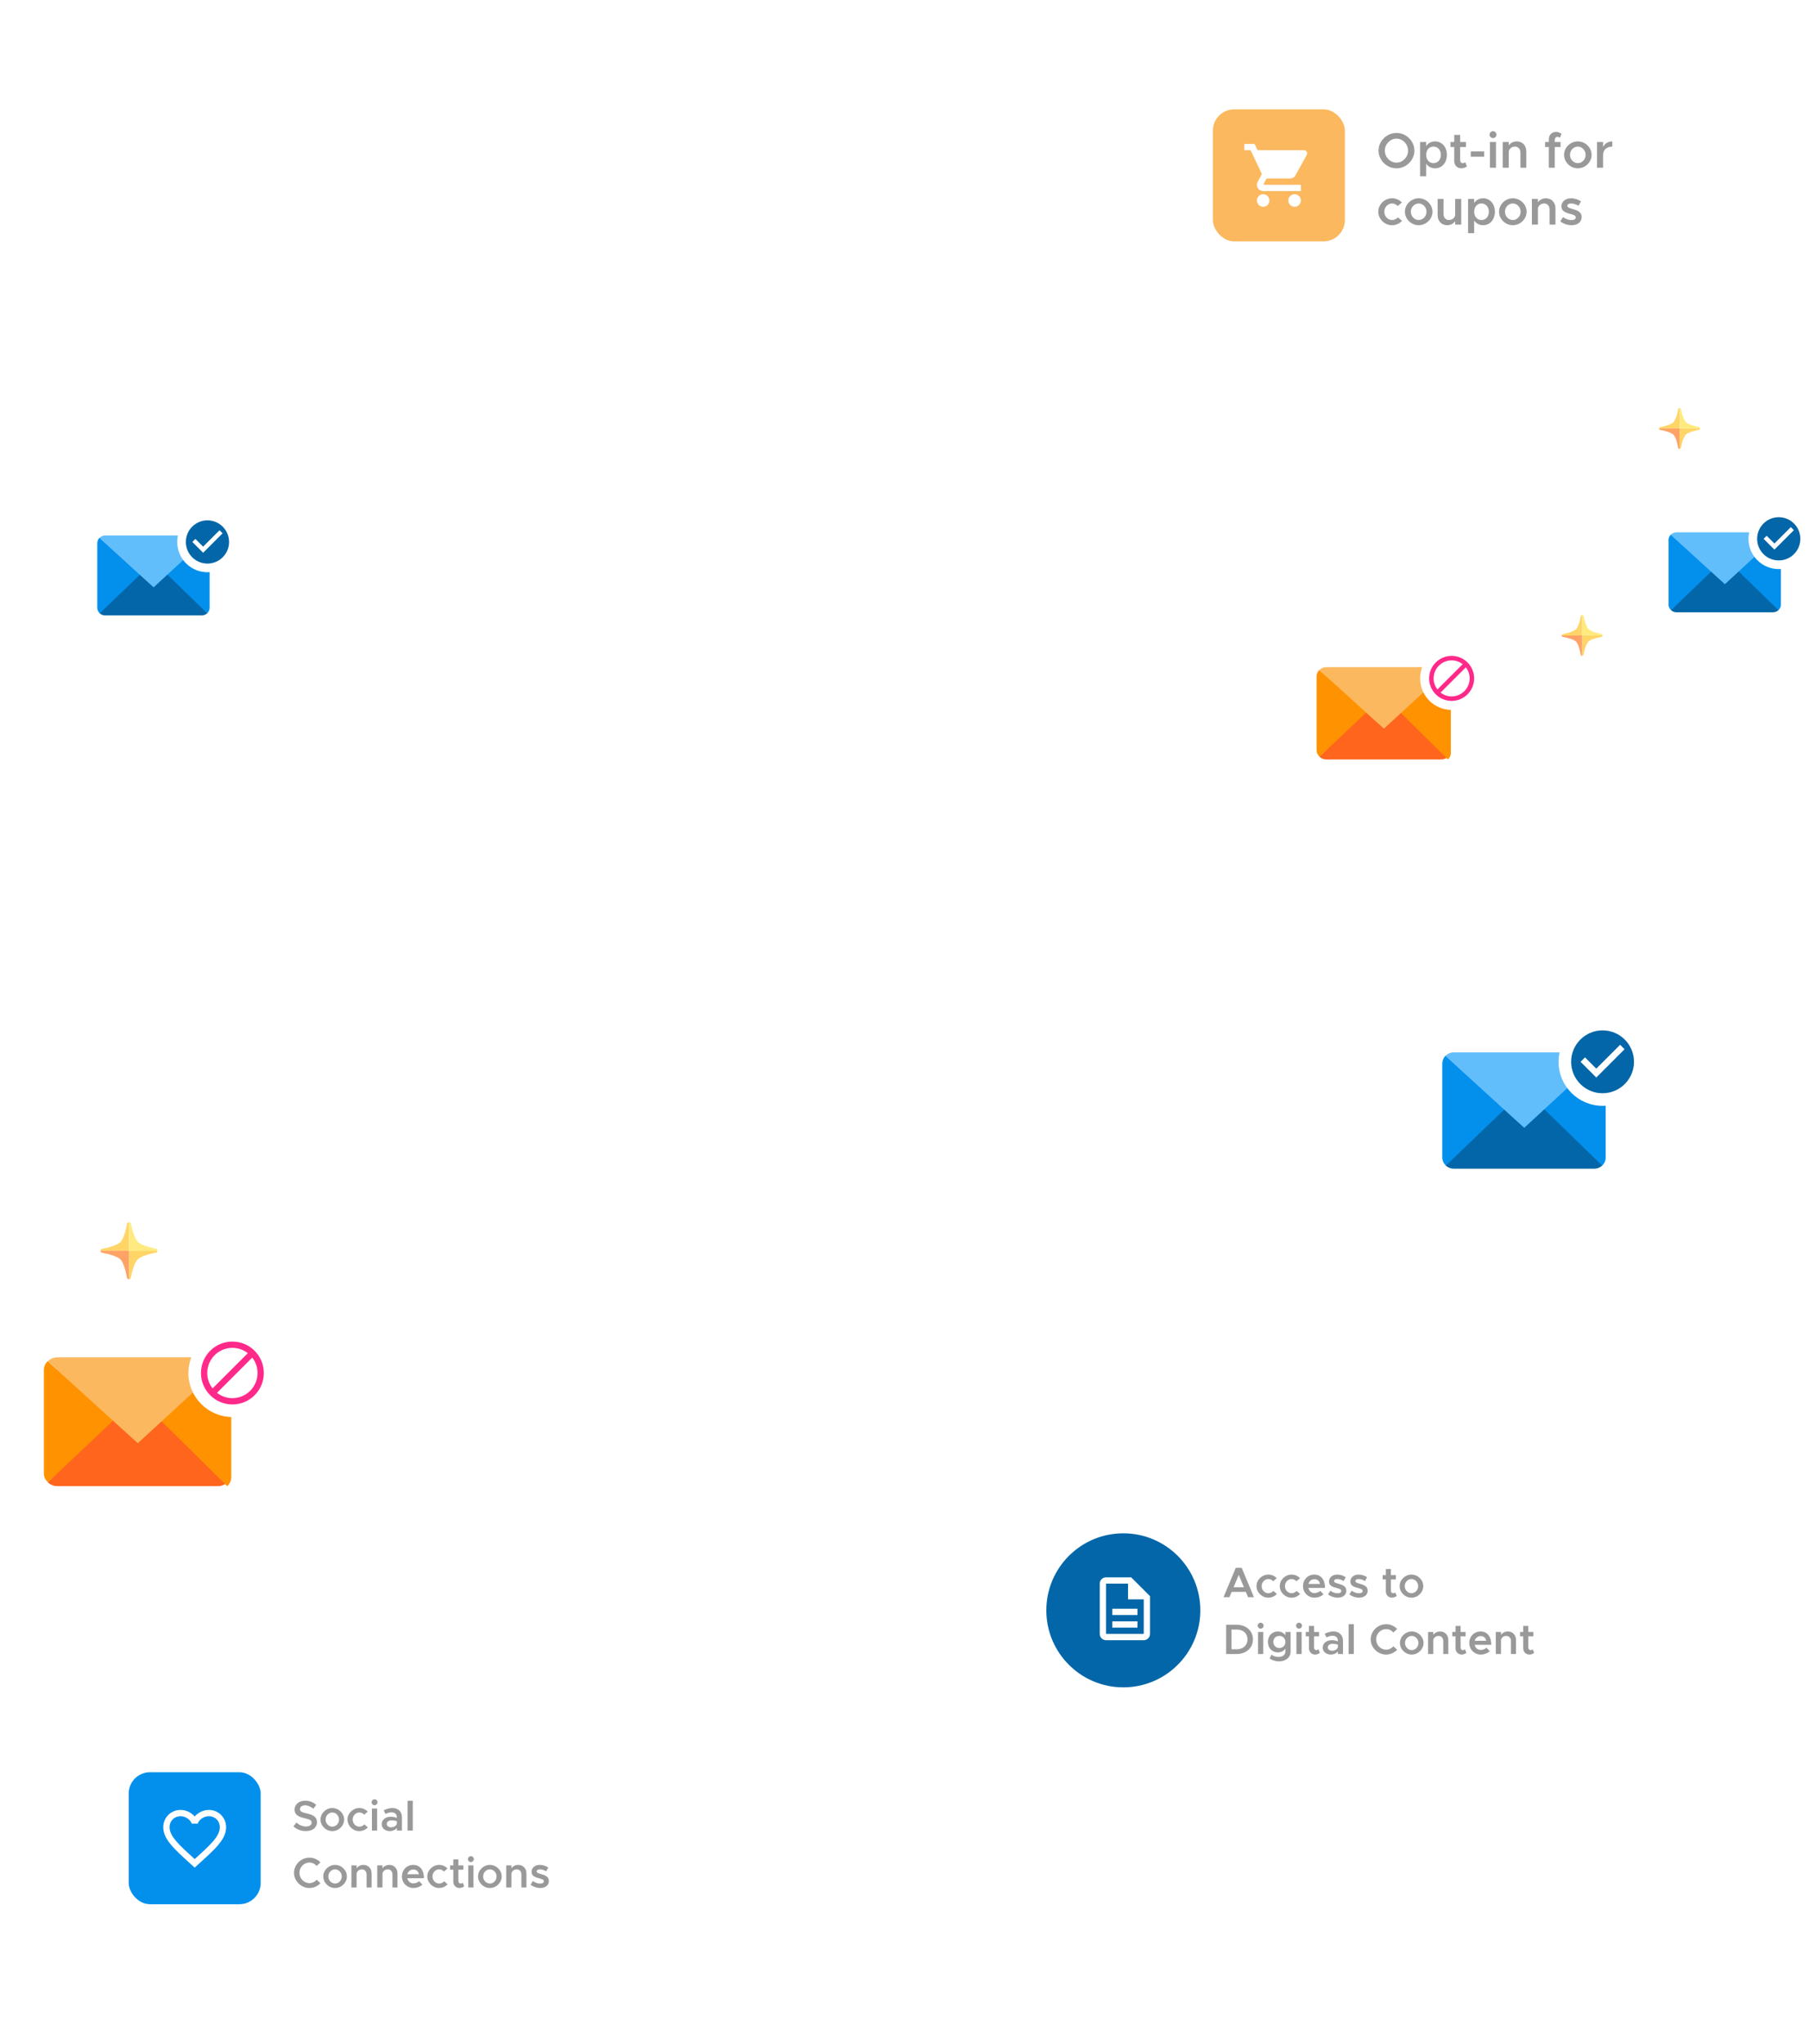 <svg width="509" height="575" viewBox="0 0 509 575" fill="none" xmlns="http://www.w3.org/2000/svg">
<path d="M434.816 311.061L428.809 316.754L423.025 311.364L422.336 312.05L406.703 327.765C407.317 328.385 408.155 328.737 409.033 328.745H448.585C449.462 328.738 450.301 328.385 450.915 327.765L435.55 311.835L434.816 311.061Z" fill="#0266A8"/>
<path d="M423.504 311.841L406.782 296.941L406.813 296.912H406.782C406.179 297.512 405.836 298.303 405.819 299.13V325.614C405.825 326.46 406.19 327.269 406.833 327.86L422.815 312.534L423.504 311.841Z" fill="#0390ED"/>
<path d="M451.629 298.265C451.445 297.75 451.125 297.285 450.699 296.912H450.673C450.673 296.912 450.673 296.912 450.699 296.936L434.114 311.645L434.86 312.369L450.796 327.86C451.439 327.267 451.8 326.461 451.799 325.621V299.237C451.798 298.907 451.741 298.579 451.629 298.265Z" fill="#0390ED"/>
<path d="M423.081 311.985L428.876 317.25L434.895 311.698L450.915 296.923C450.915 296.923 450.915 296.923 450.89 296.899C450.301 296.346 449.512 296.034 448.69 296.028H409.062C408.178 296.036 407.336 296.392 406.733 297.014L406.703 297.043L423.081 311.985Z" fill="#62BEFB"/>
<circle cx="450.914" cy="298.681" r="12.379" fill="white"/>
<path d="M450.915 289.839C446.034 289.839 442.072 293.8 442.072 298.681C442.072 303.562 446.034 307.523 450.915 307.523C455.795 307.523 459.757 303.562 459.757 298.681C459.757 293.8 455.795 289.839 450.915 289.839ZM449.146 303.102L444.725 298.681L445.972 297.434L449.146 300.6L455.857 293.889L457.104 295.144L449.146 303.102Z" fill="#0266A8"/>
<path d="M489.417 160.077L485.288 163.992L481.311 160.286L480.837 160.758L470.09 171.562C470.512 171.988 471.088 172.23 471.691 172.235H498.884C499.487 172.23 500.063 171.988 500.485 171.562L489.922 160.609L489.417 160.077Z" fill="#0266A8"/>
<path d="M481.641 160.614L470.144 150.37L470.165 150.351H470.144C469.73 150.763 469.494 151.307 469.482 151.875V170.083C469.486 170.665 469.737 171.221 470.179 171.627L481.167 161.091L481.641 160.614Z" fill="#0390ED"/>
<path d="M500.977 151.282C500.851 150.927 500.631 150.608 500.337 150.352H500.32C500.32 150.352 500.32 150.352 500.337 150.368L488.936 160.481L489.448 160.978L500.404 171.628C500.846 171.221 501.094 170.666 501.094 170.089V151.95C501.093 151.723 501.054 151.498 500.977 151.282Z" fill="#0390ED"/>
<path d="M481.349 160.713L485.334 164.333L489.471 160.516L500.485 150.358C500.485 150.358 500.485 150.358 500.468 150.342C500.063 149.962 499.521 149.747 498.956 149.743H471.712C471.104 149.748 470.525 149.993 470.11 150.421L470.09 150.441L481.349 160.713Z" fill="#62BEFB"/>
<circle cx="500.485" cy="151.567" r="8.511" fill="white"/>
<path d="M500.485 145.488C497.13 145.488 494.406 148.212 494.406 151.567C494.406 154.923 497.13 157.646 500.485 157.646C503.841 157.646 506.564 154.923 506.564 151.567C506.564 148.212 503.841 145.488 500.485 145.488ZM499.27 154.607L496.23 151.567L497.087 150.71L499.27 152.887L503.884 148.272L504.741 149.136L499.27 154.607Z" fill="#0266A8"/>
<path d="M47.304 160.962L43.174 164.877L39.198 161.171L38.724 161.642L27.977 172.446C28.399 172.872 28.975 173.115 29.578 173.12H56.77C57.374 173.115 57.95 172.873 58.372 172.446L47.809 161.494L47.304 160.962Z" fill="#0266A8"/>
<path d="M39.527 161.499L28.031 151.255L28.052 151.235H28.031C27.617 151.648 27.381 152.192 27.369 152.76V170.968C27.373 171.55 27.624 172.106 28.066 172.512L39.053 161.976L39.527 161.499Z" fill="#0390ED"/>
<path d="M58.864 152.166C58.737 151.811 58.517 151.491 58.224 151.235H58.206C58.206 151.235 58.206 151.235 58.224 151.252L46.822 161.364L47.335 161.862L58.291 172.512C58.733 172.104 58.981 171.55 58.98 170.972V152.834C58.98 152.607 58.941 152.381 58.864 152.166Z" fill="#0390ED"/>
<path d="M39.236 161.598L43.22 165.218L47.358 161.401L58.372 151.243C58.372 151.243 58.372 151.243 58.355 151.227C57.95 150.846 57.408 150.632 56.842 150.628H29.598C28.991 150.633 28.412 150.878 27.997 151.306L27.977 151.326L39.236 161.598Z" fill="#62BEFB"/>
<circle cx="58.372" cy="152.452" r="8.511" fill="white"/>
<path d="M58.372 146.373C55.016 146.373 52.293 149.096 52.293 152.452C52.293 155.808 55.016 158.531 58.372 158.531C61.728 158.531 64.451 155.808 64.451 152.452C64.451 149.096 61.728 146.373 58.372 146.373ZM57.156 155.492L54.117 152.452L54.974 151.595L57.156 153.771L61.77 149.157L62.627 150.02L57.156 155.492Z" fill="#0266A8"/>
<path d="M45.57 398.276L38.704 404.643L32.093 398.616L31.305 399.383L13.437 416.955C14.138 417.648 15.096 418.042 16.099 418.051H61.309C62.312 418.043 63.27 417.649 63.971 416.955L46.409 399.142L45.57 398.276Z" fill="#FF651D"/>
<path d="M32.112 399.325L13.414 382.928L13.448 382.896H13.414C12.741 383.557 12.357 384.427 12.338 385.337V414.481C12.344 415.412 12.752 416.303 13.471 416.953L31.342 400.088L32.112 399.325Z" fill="#FF9200"/>
<path d="M63.839 382.896H63.811C63.811 382.896 63.811 382.896 63.839 382.924L45.295 399.632L46.128 400.455L63.949 418.051C64.667 417.378 65.071 416.462 65.07 415.507V385.538C65.069 385.163 65.005 384.79 64.88 384.434C64.674 383.848 64.316 383.32 63.839 382.896Z" fill="#FF9200"/>
<path d="M32.157 399.971L38.781 405.967L45.66 399.644L63.971 382.817C63.971 382.817 63.971 382.817 63.943 382.79C63.27 382.16 62.369 381.804 61.429 381.798H16.133C15.123 381.806 14.161 382.212 13.471 382.921L13.437 382.953L32.157 399.971Z" fill="#FBB85E"/>
<circle cx="65.391" cy="386.219" r="12.379" fill="white"/>
<path d="M65.391 377.377C60.51 377.377 56.549 381.338 56.549 386.219C56.549 391.1 60.51 395.062 65.391 395.062C70.272 395.062 74.233 391.1 74.233 386.219C74.233 381.338 70.272 377.377 65.391 377.377ZM58.317 386.219C58.317 382.311 61.483 379.145 65.391 379.145C67.027 379.145 68.53 379.702 69.724 380.64L59.812 390.552C58.874 389.358 58.317 387.855 58.317 386.219ZM65.391 393.293C63.755 393.293 62.252 392.736 61.058 391.799L70.971 381.887C71.908 383.08 72.465 384.583 72.465 386.219C72.465 390.128 69.299 393.293 65.391 393.293Z" fill="#FF298A"/>
<path d="M394.252 199.466L389.334 204.026L384.599 199.709L384.035 200.259L371.237 212.844C371.74 213.34 372.426 213.623 373.144 213.629H405.524C406.243 213.623 406.929 213.341 407.431 212.844L394.853 200.086L394.252 199.466Z" fill="#FF651D"/>
<path d="M384.613 200.217L371.221 188.473L371.246 188.45H371.221C370.739 188.923 370.464 189.546 370.45 190.198V211.072C370.455 211.739 370.747 212.376 371.262 212.842L384.061 200.763L384.613 200.217Z" fill="#FF9200"/>
<path d="M407.337 188.45H407.317C407.317 188.45 407.317 188.45 407.337 188.47L394.056 200.437L394.653 201.026L407.416 213.629C407.93 213.146 408.219 212.49 408.219 211.807V190.342C408.218 190.073 408.172 189.806 408.083 189.551C407.935 189.132 407.679 188.753 407.337 188.45Z" fill="#FF9200"/>
<path d="M384.644 200.679L389.388 204.973L394.315 200.445L407.43 188.393C407.43 188.393 407.43 188.393 407.41 188.374C406.928 187.922 406.282 187.668 405.609 187.663H373.167C372.444 187.669 371.755 187.96 371.261 188.467L371.236 188.491L384.644 200.679Z" fill="#FBB85E"/>
<circle cx="408.448" cy="190.829" r="8.866" fill="white"/>
<path d="M408.447 184.496C404.951 184.496 402.114 187.333 402.114 190.829C402.114 194.325 404.951 197.162 408.447 197.162C411.943 197.162 414.78 194.325 414.78 190.829C414.78 187.333 411.943 184.496 408.447 184.496ZM403.381 190.829C403.381 188.03 405.648 185.763 408.447 185.763C409.619 185.763 410.695 186.162 411.55 186.833L404.451 193.932C403.78 193.077 403.381 192.001 403.381 190.829ZM408.447 195.895C407.276 195.895 406.199 195.496 405.344 194.825L412.443 187.726C413.115 188.581 413.514 189.657 413.514 190.829C413.514 193.628 411.246 195.895 408.447 195.895Z" fill="#FF298A"/>
<path d="M44.297 351.847C44.324 351.576 44.151 351.327 43.888 351.257C42.806 351.065 39.799 350.355 38.789 349.333C37.779 348.311 37.057 345.304 36.864 344.233C36.818 343.97 36.59 343.778 36.323 343.776V351.799L44.297 351.847Z" fill="#FFEA80"/>
<path d="M36.276 343.824C36.007 343.832 35.78 344.028 35.735 344.293C35.566 345.364 34.893 348.371 33.882 349.381C32.872 350.391 29.805 351.113 28.723 351.305C28.46 351.352 28.267 351.579 28.266 351.846H36.288L36.276 343.824Z" fill="#FFD567"/>
<path d="M36.276 351.847V359.869C36.543 359.867 36.771 359.675 36.818 359.412C37.01 358.317 37.72 355.274 38.742 354.252C39.764 353.23 42.759 352.568 43.83 352.4C44.099 352.353 44.297 352.12 44.299 351.847H36.276Z" fill="#FFD567"/>
<path d="M28.254 351.847C28.25 352.118 28.444 352.353 28.711 352.4C29.805 352.568 32.848 353.242 33.871 354.252C34.893 355.262 35.554 358.317 35.723 359.4C35.764 359.668 35.993 359.866 36.264 359.869V351.847H28.254Z" fill="#FFA266"/>
<path d="M478.324 120.543C478.343 120.349 478.219 120.17 478.031 120.12C477.256 119.983 475.102 119.474 474.378 118.742C473.655 118.01 473.138 115.856 473 115.089C472.967 114.901 472.804 114.763 472.612 114.762V120.508L478.324 120.543Z" fill="#FFEA80"/>
<path d="M472.578 114.796C472.385 114.801 472.223 114.942 472.19 115.132C472.069 115.899 471.587 118.053 470.863 118.776C470.14 119.5 467.943 120.017 467.167 120.155C466.979 120.188 466.841 120.351 466.84 120.542H472.586L472.578 114.796Z" fill="#FFD567"/>
<path d="M472.578 120.543V126.289C472.769 126.288 472.933 126.15 472.966 125.962C473.104 125.178 473.612 122.998 474.344 122.266C475.077 121.534 477.222 121.06 477.989 120.939C478.182 120.906 478.323 120.739 478.325 120.543H472.578Z" fill="#FFD567"/>
<path d="M466.831 120.543C466.828 120.738 466.967 120.905 467.158 120.939C467.942 121.06 470.122 121.542 470.854 122.266C471.587 122.99 472.061 125.178 472.181 125.953C472.211 126.145 472.375 126.287 472.569 126.289V120.543H466.831Z" fill="#FFA266"/>
<path d="M450.913 178.757C450.932 178.564 450.808 178.385 450.62 178.335C449.845 178.197 447.691 177.689 446.967 176.957C446.244 176.225 445.727 174.071 445.589 173.304C445.556 173.116 445.392 172.978 445.201 172.977V178.723L450.913 178.757Z" fill="#FFEA80"/>
<path d="M445.166 173.011C444.973 173.016 444.811 173.157 444.778 173.347C444.657 174.114 444.175 176.267 443.451 176.991C442.727 177.715 440.531 178.232 439.755 178.37C439.567 178.403 439.429 178.566 439.428 178.757H445.174L445.166 173.011Z" fill="#FFD567"/>
<path d="M445.167 178.758V184.504C445.358 184.503 445.521 184.365 445.555 184.177C445.693 183.393 446.201 181.213 446.933 180.481C447.665 179.749 449.811 179.275 450.577 179.154C450.771 179.121 450.912 178.954 450.913 178.758H445.167Z" fill="#FFD567"/>
<path d="M439.42 178.758C439.417 178.952 439.556 179.12 439.747 179.154C440.531 179.275 442.711 179.757 443.443 180.481C444.176 181.205 444.65 183.393 444.77 184.168C444.8 184.36 444.964 184.502 445.158 184.504V178.758H439.42Z" fill="#FFA266"/>
<g filter="url(#filter0_d)">
<rect x="329.775" y="20.149" width="144.129" height="58.359" rx="12" fill="white"/>
</g>
<rect x="341.27" y="30.76" width="37.138" height="37.138" rx="6" fill="#FBB85E"/>
<path d="M355.418 54.634C354.445 54.634 353.658 55.43 353.658 56.402C353.658 57.375 354.445 58.171 355.418 58.171C356.39 58.171 357.186 57.375 357.186 56.402C357.186 55.43 356.39 54.634 355.418 54.634ZM350.112 40.486V42.255H351.881L355.064 48.966L353.87 51.132C353.729 51.38 353.649 51.672 353.649 51.981C353.649 52.954 354.445 53.75 355.418 53.75H366.028V51.981H355.789C355.665 51.981 355.568 51.884 355.568 51.76L355.595 51.654L356.39 50.213H362.978C363.641 50.213 364.225 49.85 364.525 49.302L367.691 43.563C367.761 43.44 367.797 43.289 367.797 43.139C367.797 42.653 367.399 42.255 366.913 42.255H353.835L353.004 40.486H350.112ZM364.26 54.634C363.287 54.634 362.5 55.43 362.5 56.402C362.5 57.375 363.287 58.171 364.26 58.171C365.233 58.171 366.028 57.375 366.028 56.402C366.028 55.43 365.233 54.634 364.26 54.634Z" fill="white"/>
<path d="M392.934 47.35C395.664 47.35 397.974 45.068 397.974 42.366C397.974 39.664 395.664 37.396 392.934 37.396C390.19 37.396 387.88 39.664 387.88 42.366C387.88 45.068 390.19 47.35 392.934 47.35ZM392.934 45.754C391.156 45.754 389.658 44.214 389.658 42.366C389.658 40.532 391.156 38.992 392.934 38.992C394.698 38.992 396.182 40.532 396.182 42.366C396.182 44.214 394.698 45.754 392.934 45.754ZM403.792 39.776C402.714 39.776 401.846 40.266 401.272 41.092V39.944H399.564V49.59H401.272V46.034C401.846 46.86 402.714 47.35 403.792 47.35C405.71 47.35 407.11 45.782 407.11 43.556C407.11 41.344 405.71 39.776 403.792 39.776ZM403.33 45.894C402.126 45.894 401.286 44.914 401.286 43.556C401.286 42.198 402.126 41.232 403.33 41.232C404.548 41.232 405.416 42.198 405.416 43.556C405.416 44.914 404.548 45.894 403.33 45.894ZM412.267 45.628C412.113 45.782 411.847 45.894 411.553 45.894C411.147 45.894 410.839 45.544 410.839 45.054V41.358H412.477V39.944H410.839V37.956H409.173V39.944H408.123V41.358H409.173V45.264C409.173 46.482 410.013 47.35 411.217 47.35C411.763 47.35 412.351 47.126 412.757 46.776L412.267 45.628ZM413.831 44.088H417.597V42.59H413.831V44.088ZM420.091 38.852C420.623 38.852 421.057 38.39 421.057 37.872C421.057 37.354 420.623 36.906 420.091 36.906C419.545 36.906 419.111 37.354 419.111 37.872C419.111 38.39 419.545 38.852 420.091 38.852ZM419.223 47.182H420.931V39.944H419.223V47.182ZM426.767 39.776C425.815 39.776 424.975 40.238 424.527 40.91V39.944H422.819V47.182H424.527V42.604C424.639 41.834 425.381 41.232 426.277 41.232C427.173 41.232 427.803 41.932 427.803 42.912V47.182H429.455V42.576C429.455 40.938 428.349 39.776 426.767 39.776ZM437.458 39.342C437.458 38.852 437.766 38.502 438.172 38.502C438.466 38.502 438.732 38.614 438.886 38.768L439.376 37.676C438.97 37.326 438.382 37.102 437.836 37.102C436.632 37.102 435.792 37.97 435.792 39.188V39.944H434.742V41.358H435.792V47.182H437.458V41.358H439.096V39.944H437.458V39.342ZM443.956 47.35C446.056 47.35 447.834 45.614 447.834 43.556C447.834 41.498 446.056 39.776 443.956 39.776C441.856 39.776 440.078 41.498 440.078 43.556C440.078 45.614 441.856 47.35 443.956 47.35ZM443.956 45.894C442.752 45.894 441.744 44.83 441.744 43.556C441.744 42.296 442.752 41.232 443.956 41.232C445.146 41.232 446.154 42.296 446.154 43.556C446.154 44.83 445.146 45.894 443.956 45.894ZM451.065 41.344V39.944H449.357V47.182H451.065V43.528C451.065 42.156 452.101 41.232 453.655 41.232V39.776C452.465 39.776 451.527 40.378 451.065 41.344ZM391.674 63.35C392.822 63.35 393.788 62.874 394.488 62.132L393.34 61.138C392.934 61.6 392.318 61.894 391.688 61.894C390.498 61.894 389.504 60.83 389.504 59.556C389.504 58.296 390.498 57.232 391.688 57.232C392.304 57.232 392.906 57.526 393.298 57.96L394.446 56.952C393.76 56.238 392.794 55.776 391.702 55.776C389.588 55.776 387.81 57.498 387.81 59.556C387.81 61.614 389.588 63.35 391.674 63.35ZM399.18 63.35C401.28 63.35 403.058 61.614 403.058 59.556C403.058 57.498 401.28 55.776 399.18 55.776C397.08 55.776 395.302 57.498 395.302 59.556C395.302 61.614 397.08 63.35 399.18 63.35ZM399.18 61.894C397.976 61.894 396.968 60.83 396.968 59.556C396.968 58.296 397.976 57.232 399.18 57.232C400.37 57.232 401.378 58.296 401.378 59.556C401.378 60.83 400.37 61.894 399.18 61.894ZM409.44 55.944V60.522C409.328 61.292 408.586 61.894 407.69 61.894C406.794 61.894 406.164 61.194 406.164 60.214V55.944H404.512V60.55C404.512 62.188 405.618 63.35 407.2 63.35C408.152 63.35 408.992 62.888 409.44 62.216V63.182H411.148V55.944H409.44ZM417.3 55.776C416.222 55.776 415.354 56.266 414.78 57.092V55.944H413.072V65.59H414.78V62.034C415.354 62.86 416.222 63.35 417.3 63.35C419.218 63.35 420.618 61.782 420.618 59.556C420.618 57.344 419.218 55.776 417.3 55.776ZM416.838 61.894C415.634 61.894 414.794 60.914 414.794 59.556C414.794 58.198 415.634 57.232 416.838 57.232C418.056 57.232 418.924 58.198 418.924 59.556C418.924 60.914 418.056 61.894 416.838 61.894ZM425.663 63.35C427.763 63.35 429.541 61.614 429.541 59.556C429.541 57.498 427.763 55.776 425.663 55.776C423.563 55.776 421.785 57.498 421.785 59.556C421.785 61.614 423.563 63.35 425.663 63.35ZM425.663 61.894C424.459 61.894 423.451 60.83 423.451 59.556C423.451 58.296 424.459 57.232 425.663 57.232C426.853 57.232 427.861 58.296 427.861 59.556C427.861 60.83 426.853 61.894 425.663 61.894ZM434.97 55.776C434.018 55.776 433.178 56.238 432.73 56.91V55.944H431.022V63.182H432.73V58.604C432.842 57.834 433.584 57.232 434.48 57.232C435.376 57.232 436.006 57.932 436.006 58.912V63.182H437.658V58.576C437.658 56.938 436.552 55.776 434.97 55.776ZM442.186 63.35C443.88 63.35 445.028 62.454 445.028 61.068C445.028 59.556 443.712 59.136 442.494 58.8C441.388 58.478 441.01 58.338 441.01 57.876C441.01 57.47 441.472 57.232 442.074 57.232C442.704 57.232 443.446 57.456 444.132 57.89L444.846 56.644C444.062 56.126 443.068 55.776 442.074 55.776C440.464 55.776 439.344 56.7 439.344 58.058C439.358 59.346 440.352 59.794 441.92 60.2C442.746 60.424 443.376 60.606 443.376 61.166C443.376 61.614 442.9 61.908 442.214 61.908C441.304 61.908 440.492 61.572 439.792 61.068L439.022 62.258C439.89 62.958 441.08 63.35 442.186 63.35Z" fill="#999999"/>
<g filter="url(#filter1_d)">
<rect x="24.717" y="487.905" width="144.129" height="58.359" rx="12" fill="white"/>
</g>
<rect x="36.211" y="498.516" width="37.138" height="37.138" rx="6" fill="#0390ED"/>
<path d="M86.091 515.07C88.059 515.07 89.187 514.025 89.187 512.549C89.187 511.049 88.035 510.497 86.319 510.113C85.011 509.813 84.399 509.573 84.399 508.901C84.399 508.326 84.963 507.821 85.791 507.821C86.607 507.821 87.435 508.169 88.155 508.793L88.971 507.689C88.143 506.981 87.159 506.537 85.851 506.537C84.111 506.537 82.887 507.593 82.887 509.033C82.887 510.581 84.075 511.073 85.779 511.469C87.099 511.781 87.687 512.009 87.687 512.693C87.687 513.281 87.159 513.785 86.139 513.785C85.059 513.785 84.183 513.354 83.427 512.669L82.563 513.737C83.475 514.589 84.675 515.07 86.091 515.07ZM93.507 515.082C95.307 515.082 96.831 513.593 96.831 511.829C96.831 510.065 95.307 508.589 93.507 508.589C91.707 508.589 90.183 510.065 90.183 511.829C90.183 513.593 91.707 515.082 93.507 515.082ZM93.507 513.833C92.475 513.833 91.611 512.921 91.611 511.829C91.611 510.749 92.475 509.837 93.507 509.837C94.527 509.837 95.391 510.749 95.391 511.829C95.391 512.921 94.527 513.833 93.507 513.833ZM101.089 515.082C102.073 515.082 102.901 514.673 103.501 514.037L102.517 513.185C102.169 513.581 101.641 513.833 101.101 513.833C100.081 513.833 99.229 512.921 99.229 511.829C99.229 510.749 100.081 509.837 101.101 509.837C101.629 509.837 102.145 510.089 102.481 510.461L103.465 509.597C102.877 508.985 102.049 508.589 101.113 508.589C99.301 508.589 97.777 510.065 97.777 511.829C97.777 513.593 99.301 515.082 101.089 515.082ZM105.396 507.797C105.852 507.797 106.224 507.401 106.224 506.957C106.224 506.513 105.852 506.129 105.396 506.129C104.928 506.129 104.556 506.513 104.556 506.957C104.556 507.401 104.928 507.797 105.396 507.797ZM104.652 514.938H106.116V508.733H104.652V514.938ZM110.434 508.589C109.654 508.589 108.838 508.805 107.962 509.237L108.466 510.257C108.994 509.993 109.558 509.789 110.146 509.789C111.274 509.789 111.67 510.485 111.67 511.205V511.373C111.106 511.157 110.494 511.037 109.93 511.037C108.538 511.037 107.398 511.877 107.398 513.101C107.398 514.301 108.394 515.082 109.714 515.082C110.434 515.082 111.214 514.769 111.67 514.193V514.938H113.098V511.205C113.098 509.633 112.078 508.589 110.434 508.589ZM110.038 514.013C109.342 514.013 108.826 513.641 108.826 513.053C108.826 512.465 109.414 512.057 110.146 512.057C110.698 512.057 111.214 512.141 111.67 512.297V512.993C111.502 513.653 110.746 514.013 110.038 514.013ZM114.683 514.938H116.147V506.549H114.683V514.938ZM87.063 531.082C88.275 531.082 89.379 530.565 90.171 529.737L89.115 528.753C88.599 529.341 87.867 529.713 87.063 529.713C85.539 529.713 84.255 528.393 84.255 526.809C84.255 525.237 85.539 523.917 87.063 523.917C87.855 523.917 88.599 524.289 89.103 524.878L90.171 523.882C89.379 523.065 88.275 522.549 87.063 522.549C84.711 522.549 82.731 524.493 82.731 526.809C82.731 529.125 84.711 531.082 87.063 531.082ZM94.281 531.082C96.081 531.082 97.605 529.593 97.605 527.829C97.605 526.065 96.081 524.589 94.281 524.589C92.481 524.589 90.957 526.065 90.957 527.829C90.957 529.593 92.481 531.082 94.281 531.082ZM94.281 529.833C93.249 529.833 92.385 528.921 92.385 527.829C92.385 526.749 93.249 525.837 94.281 525.837C95.301 525.837 96.165 526.749 96.165 527.829C96.165 528.921 95.301 529.833 94.281 529.833ZM102.258 524.589C101.442 524.589 100.722 524.985 100.338 525.561V524.733H98.874V530.938H100.338V527.013C100.434 526.353 101.07 525.837 101.838 525.837C102.606 525.837 103.146 526.437 103.146 527.277V530.938H104.562V526.989C104.562 525.585 103.614 524.589 102.258 524.589ZM109.536 524.589C108.72 524.589 108 524.985 107.616 525.561V524.733H106.152V530.938H107.616V527.013C107.712 526.353 108.348 525.837 109.116 525.837C109.884 525.837 110.424 526.437 110.424 527.277V530.938H111.84V526.989C111.84 525.585 110.892 524.589 109.536 524.589ZM116.321 529.785C115.433 529.785 114.785 529.185 114.605 528.333H119.285C119.285 526.041 118.169 524.589 116.249 524.589C114.485 524.589 113.093 525.957 113.093 527.817C113.093 529.725 114.557 531.082 116.333 531.082C117.233 531.082 118.313 530.697 118.853 530.121L117.929 529.161C117.581 529.521 116.897 529.785 116.321 529.785ZM116.309 525.885C117.185 525.885 117.713 526.437 117.881 527.217H114.617C114.833 526.401 115.493 525.885 116.309 525.885ZM123.542 531.082C124.526 531.082 125.354 530.673 125.954 530.037L124.97 529.185C124.622 529.581 124.094 529.833 123.554 529.833C122.534 529.833 121.682 528.921 121.682 527.829C121.682 526.749 122.534 525.837 123.554 525.837C124.082 525.837 124.598 526.089 124.934 526.461L125.918 525.597C125.33 524.985 124.502 524.589 123.566 524.589C121.754 524.589 120.23 526.065 120.23 527.829C120.23 529.593 121.754 531.082 123.542 531.082ZM130.201 529.605C130.069 529.737 129.841 529.833 129.589 529.833C129.241 529.833 128.977 529.533 128.977 529.113V525.945H130.381V524.733H128.977V523.029H127.549V524.733H126.649V525.945H127.549V529.293C127.549 530.337 128.269 531.082 129.301 531.082C129.769 531.082 130.273 530.889 130.621 530.589L130.201 529.605ZM132.501 523.797C132.957 523.797 133.329 523.401 133.329 522.957C133.329 522.513 132.957 522.129 132.501 522.129C132.033 522.129 131.661 522.513 131.661 522.957C131.661 523.401 132.033 523.797 132.501 523.797ZM131.757 530.938H133.221V524.733H131.757V530.938ZM137.839 531.082C139.639 531.082 141.163 529.593 141.163 527.829C141.163 526.065 139.639 524.589 137.839 524.589C136.039 524.589 134.515 526.065 134.515 527.829C134.515 529.593 136.039 531.082 137.839 531.082ZM137.839 529.833C136.807 529.833 135.943 528.921 135.943 527.829C135.943 526.749 136.807 525.837 137.839 525.837C138.859 525.837 139.723 526.749 139.723 527.829C139.723 528.921 138.859 529.833 137.839 529.833ZM145.817 524.589C145.001 524.589 144.281 524.985 143.897 525.561V524.733H142.433V530.938H143.897V527.013C143.993 526.353 144.629 525.837 145.397 525.837C146.165 525.837 146.705 526.437 146.705 527.277V530.938H148.121V526.989C148.121 525.585 147.173 524.589 145.817 524.589ZM152.002 531.082C153.454 531.082 154.438 530.313 154.438 529.125C154.438 527.829 153.31 527.469 152.266 527.181C151.318 526.905 150.994 526.785 150.994 526.389C150.994 526.041 151.39 525.837 151.906 525.837C152.446 525.837 153.082 526.029 153.67 526.401L154.282 525.333C153.61 524.889 152.758 524.589 151.906 524.589C150.526 524.589 149.566 525.381 149.566 526.545C149.578 527.649 150.43 528.033 151.774 528.381C152.482 528.573 153.022 528.729 153.022 529.209C153.022 529.593 152.614 529.845 152.026 529.845C151.246 529.845 150.55 529.557 149.95 529.125L149.29 530.146C150.034 530.745 151.054 531.082 152.002 531.082Z" fill="#999999"/>
<path d="M58.76 509.126C57.221 509.126 55.745 509.842 54.781 510.974C53.817 509.842 52.34 509.126 50.802 509.126C48.078 509.126 45.938 511.266 45.938 513.989C45.938 517.332 48.945 520.055 53.499 524.193L54.781 525.352L56.063 524.184C60.617 520.055 63.623 517.332 63.623 513.989C63.623 511.266 61.483 509.126 58.76 509.126ZM54.869 522.876L54.781 522.964L54.692 522.876C50.483 519.065 47.707 516.545 47.707 513.989C47.707 512.221 49.033 510.894 50.802 510.894C52.163 510.894 53.49 511.77 53.958 512.981H55.612C56.072 511.77 57.398 510.894 58.76 510.894C60.528 510.894 61.855 512.221 61.855 513.989C61.855 516.545 59.078 519.065 54.869 522.876Z" fill="white"/>
<g filter="url(#filter2_d)">
<rect x="285.563" y="424.241" width="159.161" height="58.359" rx="12" fill="white"/>
</g>
<path d="M351.166 449.273H352.822L349.378 441.029H347.71L344.266 449.273H345.934L346.558 447.785H350.542L351.166 449.273ZM347.098 446.489L348.55 443.021L350.002 446.489H347.098ZM356.854 449.417C357.838 449.417 358.666 449.009 359.266 448.373L358.282 447.521C357.934 447.917 357.406 448.169 356.866 448.169C355.846 448.169 354.994 447.257 354.994 446.165C354.994 445.085 355.846 444.173 356.866 444.173C357.394 444.173 357.91 444.425 358.246 444.797L359.23 443.933C358.642 443.321 357.814 442.925 356.878 442.925C355.066 442.925 353.542 444.401 353.542 446.165C353.542 447.929 355.066 449.417 356.854 449.417ZM363.404 449.417C364.388 449.417 365.216 449.009 365.816 448.373L364.832 447.521C364.484 447.917 363.956 448.169 363.416 448.169C362.396 448.169 361.544 447.257 361.544 446.165C361.544 445.085 362.396 444.173 363.416 444.173C363.944 444.173 364.46 444.425 364.796 444.797L365.78 443.933C365.192 443.321 364.364 442.925 363.428 442.925C361.616 442.925 360.092 444.401 360.092 446.165C360.092 447.929 361.616 449.417 363.404 449.417ZM369.859 448.121C368.971 448.121 368.323 447.521 368.143 446.669H372.823C372.823 444.377 371.707 442.925 369.787 442.925C368.023 442.925 366.631 444.293 366.631 446.153C366.631 448.061 368.095 449.417 369.871 449.417C370.771 449.417 371.851 449.033 372.391 448.457L371.467 447.497C371.119 447.857 370.435 448.121 369.859 448.121ZM369.847 444.221C370.723 444.221 371.251 444.773 371.419 445.553H368.155C368.371 444.737 369.031 444.221 369.847 444.221ZM376.384 449.417C377.836 449.417 378.82 448.649 378.82 447.461C378.82 446.165 377.692 445.805 376.648 445.517C375.7 445.241 375.376 445.121 375.376 444.725C375.376 444.377 375.772 444.173 376.288 444.173C376.828 444.173 377.464 444.365 378.052 444.737L378.664 443.669C377.992 443.225 377.14 442.925 376.288 442.925C374.908 442.925 373.948 443.717 373.948 444.881C373.96 445.985 374.812 446.369 376.156 446.717C376.864 446.909 377.404 447.065 377.404 447.545C377.404 447.929 376.996 448.181 376.408 448.181C375.628 448.181 374.932 447.893 374.332 447.461L373.672 448.481C374.416 449.081 375.436 449.417 376.384 449.417ZM382.384 449.417C383.836 449.417 384.82 448.649 384.82 447.461C384.82 446.165 383.692 445.805 382.648 445.517C381.7 445.241 381.376 445.121 381.376 444.725C381.376 444.377 381.772 444.173 382.288 444.173C382.828 444.173 383.464 444.365 384.052 444.737L384.664 443.669C383.992 443.225 383.14 442.925 382.288 442.925C380.908 442.925 379.948 443.717 379.948 444.881C379.96 445.985 380.812 446.369 382.156 446.717C382.864 446.909 383.404 447.065 383.404 447.545C383.404 447.929 382.996 448.181 382.408 448.181C381.628 448.181 380.932 447.893 380.332 447.461L379.672 448.481C380.416 449.081 381.436 449.417 382.384 449.417ZM392.587 447.941C392.455 448.073 392.227 448.169 391.975 448.169C391.627 448.169 391.363 447.869 391.363 447.449V444.281H392.767V443.069H391.363V441.365H389.935V443.069H389.035V444.281H389.935V447.629C389.935 448.673 390.655 449.417 391.687 449.417C392.155 449.417 392.659 449.225 393.007 448.925L392.587 447.941ZM397.143 449.417C398.943 449.417 400.467 447.929 400.467 446.165C400.467 444.401 398.943 442.925 397.143 442.925C395.343 442.925 393.819 444.401 393.819 446.165C393.819 447.929 395.343 449.417 397.143 449.417ZM397.143 448.169C396.111 448.169 395.247 447.257 395.247 446.165C395.247 445.085 396.111 444.173 397.143 444.173C398.163 444.173 399.027 445.085 399.027 446.165C399.027 447.257 398.163 448.169 397.143 448.169ZM344.998 465.273H347.902C350.626 465.273 352.546 463.557 352.546 461.145C352.546 458.733 350.626 457.029 347.902 457.029H344.998V465.273ZM346.498 463.917V458.385H348.058C349.798 458.385 351.022 459.525 351.022 461.145C351.022 462.765 349.798 463.917 348.058 463.917H346.498ZM354.715 458.133C355.171 458.133 355.543 457.737 355.543 457.293C355.543 456.849 355.171 456.465 354.715 456.465C354.247 456.465 353.875 456.849 353.875 457.293C353.875 457.737 354.247 458.133 354.715 458.133ZM353.971 465.273H355.435V459.069H353.971V465.273ZM361.673 459.069V459.993C361.229 459.333 360.425 458.925 359.549 458.925C357.941 458.925 356.753 460.137 356.753 461.865C356.753 463.593 357.941 464.817 359.549 464.817C360.437 464.817 361.181 464.421 361.673 463.761V464.565C361.673 465.501 360.905 466.089 359.681 466.089C358.949 466.089 358.205 465.837 357.773 465.441L357.233 466.509C357.845 466.989 358.829 467.337 359.897 467.337C361.793 467.337 363.137 466.209 363.137 464.613V459.069H361.673ZM359.969 463.569C358.985 463.569 358.277 462.861 358.277 461.865C358.277 460.881 358.985 460.173 359.969 460.173C360.965 460.173 361.673 460.881 361.673 461.865C361.673 462.861 360.965 463.569 359.969 463.569ZM365.52 458.133C365.976 458.133 366.348 457.737 366.348 457.293C366.348 456.849 365.976 456.465 365.52 456.465C365.052 456.465 364.68 456.849 364.68 457.293C364.68 457.737 365.052 458.133 365.52 458.133ZM364.776 465.273H366.24V459.069H364.776V465.273ZM370.954 463.941C370.822 464.073 370.594 464.169 370.342 464.169C369.994 464.169 369.73 463.869 369.73 463.449V460.281H371.134V459.069H369.73V457.365H368.302V459.069H367.402V460.281H368.302V463.629C368.302 464.673 369.022 465.417 370.054 465.417C370.522 465.417 371.026 465.225 371.374 464.925L370.954 463.941ZM375.21 458.925C374.43 458.925 373.614 459.141 372.738 459.573L373.242 460.593C373.77 460.329 374.334 460.125 374.922 460.125C376.05 460.125 376.446 460.821 376.446 461.541V461.709C375.882 461.493 375.27 461.373 374.706 461.373C373.314 461.373 372.174 462.213 372.174 463.437C372.174 464.637 373.17 465.417 374.49 465.417C375.21 465.417 375.99 465.105 376.446 464.529V465.273H377.874V461.541C377.874 459.969 376.854 458.925 375.21 458.925ZM374.814 464.349C374.118 464.349 373.602 463.977 373.602 463.389C373.602 462.801 374.19 462.393 374.922 462.393C375.474 462.393 375.99 462.477 376.446 462.633V463.329C376.278 463.989 375.522 464.349 374.814 464.349ZM379.459 465.273H380.923V456.885H379.459V465.273ZM390.008 465.417C391.22 465.417 392.324 464.901 393.116 464.073L392.06 463.089C391.544 463.677 390.812 464.049 390.008 464.049C388.484 464.049 387.2 462.729 387.2 461.145C387.2 459.573 388.484 458.253 390.008 458.253C390.8 458.253 391.544 458.625 392.048 459.213L393.116 458.217C392.324 457.401 391.22 456.885 390.008 456.885C387.656 456.885 385.676 458.829 385.676 461.145C385.676 463.461 387.656 465.417 390.008 465.417ZM397.225 465.417C399.025 465.417 400.549 463.929 400.549 462.165C400.549 460.401 399.025 458.925 397.225 458.925C395.425 458.925 393.901 460.401 393.901 462.165C393.901 463.929 395.425 465.417 397.225 465.417ZM397.225 464.169C396.193 464.169 395.329 463.257 395.329 462.165C395.329 461.085 396.193 460.173 397.225 460.173C398.245 460.173 399.109 461.085 399.109 462.165C399.109 463.257 398.245 464.169 397.225 464.169ZM405.203 458.925C404.387 458.925 403.667 459.321 403.283 459.897V459.069H401.819V465.273H403.283V461.349C403.379 460.689 404.015 460.173 404.783 460.173C405.551 460.173 406.091 460.773 406.091 461.613V465.273H407.507V461.325C407.507 459.921 406.559 458.925 405.203 458.925ZM412.192 463.941C412.06 464.073 411.832 464.169 411.58 464.169C411.232 464.169 410.968 463.869 410.968 463.449V460.281H412.372V459.069H410.968V457.365H409.54V459.069H408.64V460.281H409.54V463.629C409.54 464.673 410.26 465.417 411.292 465.417C411.76 465.417 412.264 465.225 412.612 464.925L412.192 463.941ZM416.64 464.121C415.752 464.121 415.104 463.521 414.924 462.669H419.604C419.604 460.377 418.488 458.925 416.568 458.925C414.804 458.925 413.412 460.293 413.412 462.153C413.412 464.061 414.876 465.417 416.652 465.417C417.552 465.417 418.632 465.033 419.172 464.457L418.248 463.497C417.9 463.857 417.216 464.121 416.64 464.121ZM416.628 460.221C417.504 460.221 418.032 460.773 418.2 461.553H414.936C415.152 460.737 415.812 460.221 416.628 460.221ZM424.257 458.925C423.441 458.925 422.721 459.321 422.337 459.897V459.069H420.873V465.273H422.337V461.349C422.433 460.689 423.069 460.173 423.837 460.173C424.605 460.173 425.145 460.773 425.145 461.613V465.273H426.561V461.325C426.561 459.921 425.613 458.925 424.257 458.925ZM431.247 463.941C431.115 464.073 430.887 464.169 430.635 464.169C430.287 464.169 430.023 463.869 430.023 463.449V460.281H431.427V459.069H430.023V457.365H428.595V459.069H427.695V460.281H428.595V463.629C428.595 464.673 429.315 465.417 430.347 465.417C430.815 465.417 431.319 465.225 431.667 464.925L431.247 463.941Z" fill="#999999"/>
<circle cx="316.07" cy="452.979" r="21.664" fill="#0266A8"/>
<path d="M312.974 456.074H320.048V457.842H312.974V456.074ZM312.974 452.537H320.048V454.305H312.974V452.537ZM318.28 443.694H311.206C310.233 443.694 309.438 444.49 309.438 445.463V459.61C309.438 460.583 310.224 461.379 311.197 461.379H321.817C322.789 461.379 323.585 460.583 323.585 459.61V449L318.28 443.694ZM321.817 459.61H311.206V445.463H317.396V449.884H321.817V459.61Z" fill="white"/>
<defs>
<filter id="filter0_d" x="305.775" y="0.149" width="192.129" height="106.359" filterUnits="userSpaceOnUse" color-interpolation-filters="sRGB">
<feFlood flood-opacity="0" result="BackgroundImageFix"/>
<feColorMatrix in="SourceAlpha" type="matrix" values="0 0 0 0 0 0 0 0 0 0 0 0 0 0 0 0 0 0 127 0" result="hardAlpha"/>
<feOffset dy="4"/>
<feGaussianBlur stdDeviation="12"/>
<feComposite in2="hardAlpha" operator="out"/>
<feColorMatrix type="matrix" values="0 0 0 0 0 0 0 0 0 0 0 0 0 0 0 0 0 0 0.12 0"/>
<feBlend mode="normal" in2="BackgroundImageFix" result="effect1_dropShadow"/>
<feBlend mode="normal" in="SourceGraphic" in2="effect1_dropShadow" result="shape"/>
</filter>
<filter id="filter1_d" x="0.717" y="467.905" width="192.129" height="106.359" filterUnits="userSpaceOnUse" color-interpolation-filters="sRGB">
<feFlood flood-opacity="0" result="BackgroundImageFix"/>
<feColorMatrix in="SourceAlpha" type="matrix" values="0 0 0 0 0 0 0 0 0 0 0 0 0 0 0 0 0 0 127 0" result="hardAlpha"/>
<feOffset dy="4"/>
<feGaussianBlur stdDeviation="12"/>
<feComposite in2="hardAlpha" operator="out"/>
<feColorMatrix type="matrix" values="0 0 0 0 0 0 0 0 0 0 0 0 0 0 0 0 0 0 0.12 0"/>
<feBlend mode="normal" in2="BackgroundImageFix" result="effect1_dropShadow"/>
<feBlend mode="normal" in="SourceGraphic" in2="effect1_dropShadow" result="shape"/>
</filter>
<filter id="filter2_d" x="261.563" y="404.241" width="207.161" height="106.359" filterUnits="userSpaceOnUse" color-interpolation-filters="sRGB">
<feFlood flood-opacity="0" result="BackgroundImageFix"/>
<feColorMatrix in="SourceAlpha" type="matrix" values="0 0 0 0 0 0 0 0 0 0 0 0 0 0 0 0 0 0 127 0" result="hardAlpha"/>
<feOffset dy="4"/>
<feGaussianBlur stdDeviation="12"/>
<feComposite in2="hardAlpha" operator="out"/>
<feColorMatrix type="matrix" values="0 0 0 0 0 0 0 0 0 0 0 0 0 0 0 0 0 0 0.12 0"/>
<feBlend mode="normal" in2="BackgroundImageFix" result="effect1_dropShadow"/>
<feBlend mode="normal" in="SourceGraphic" in2="effect1_dropShadow" result="shape"/>
</filter>
</defs>
</svg>
